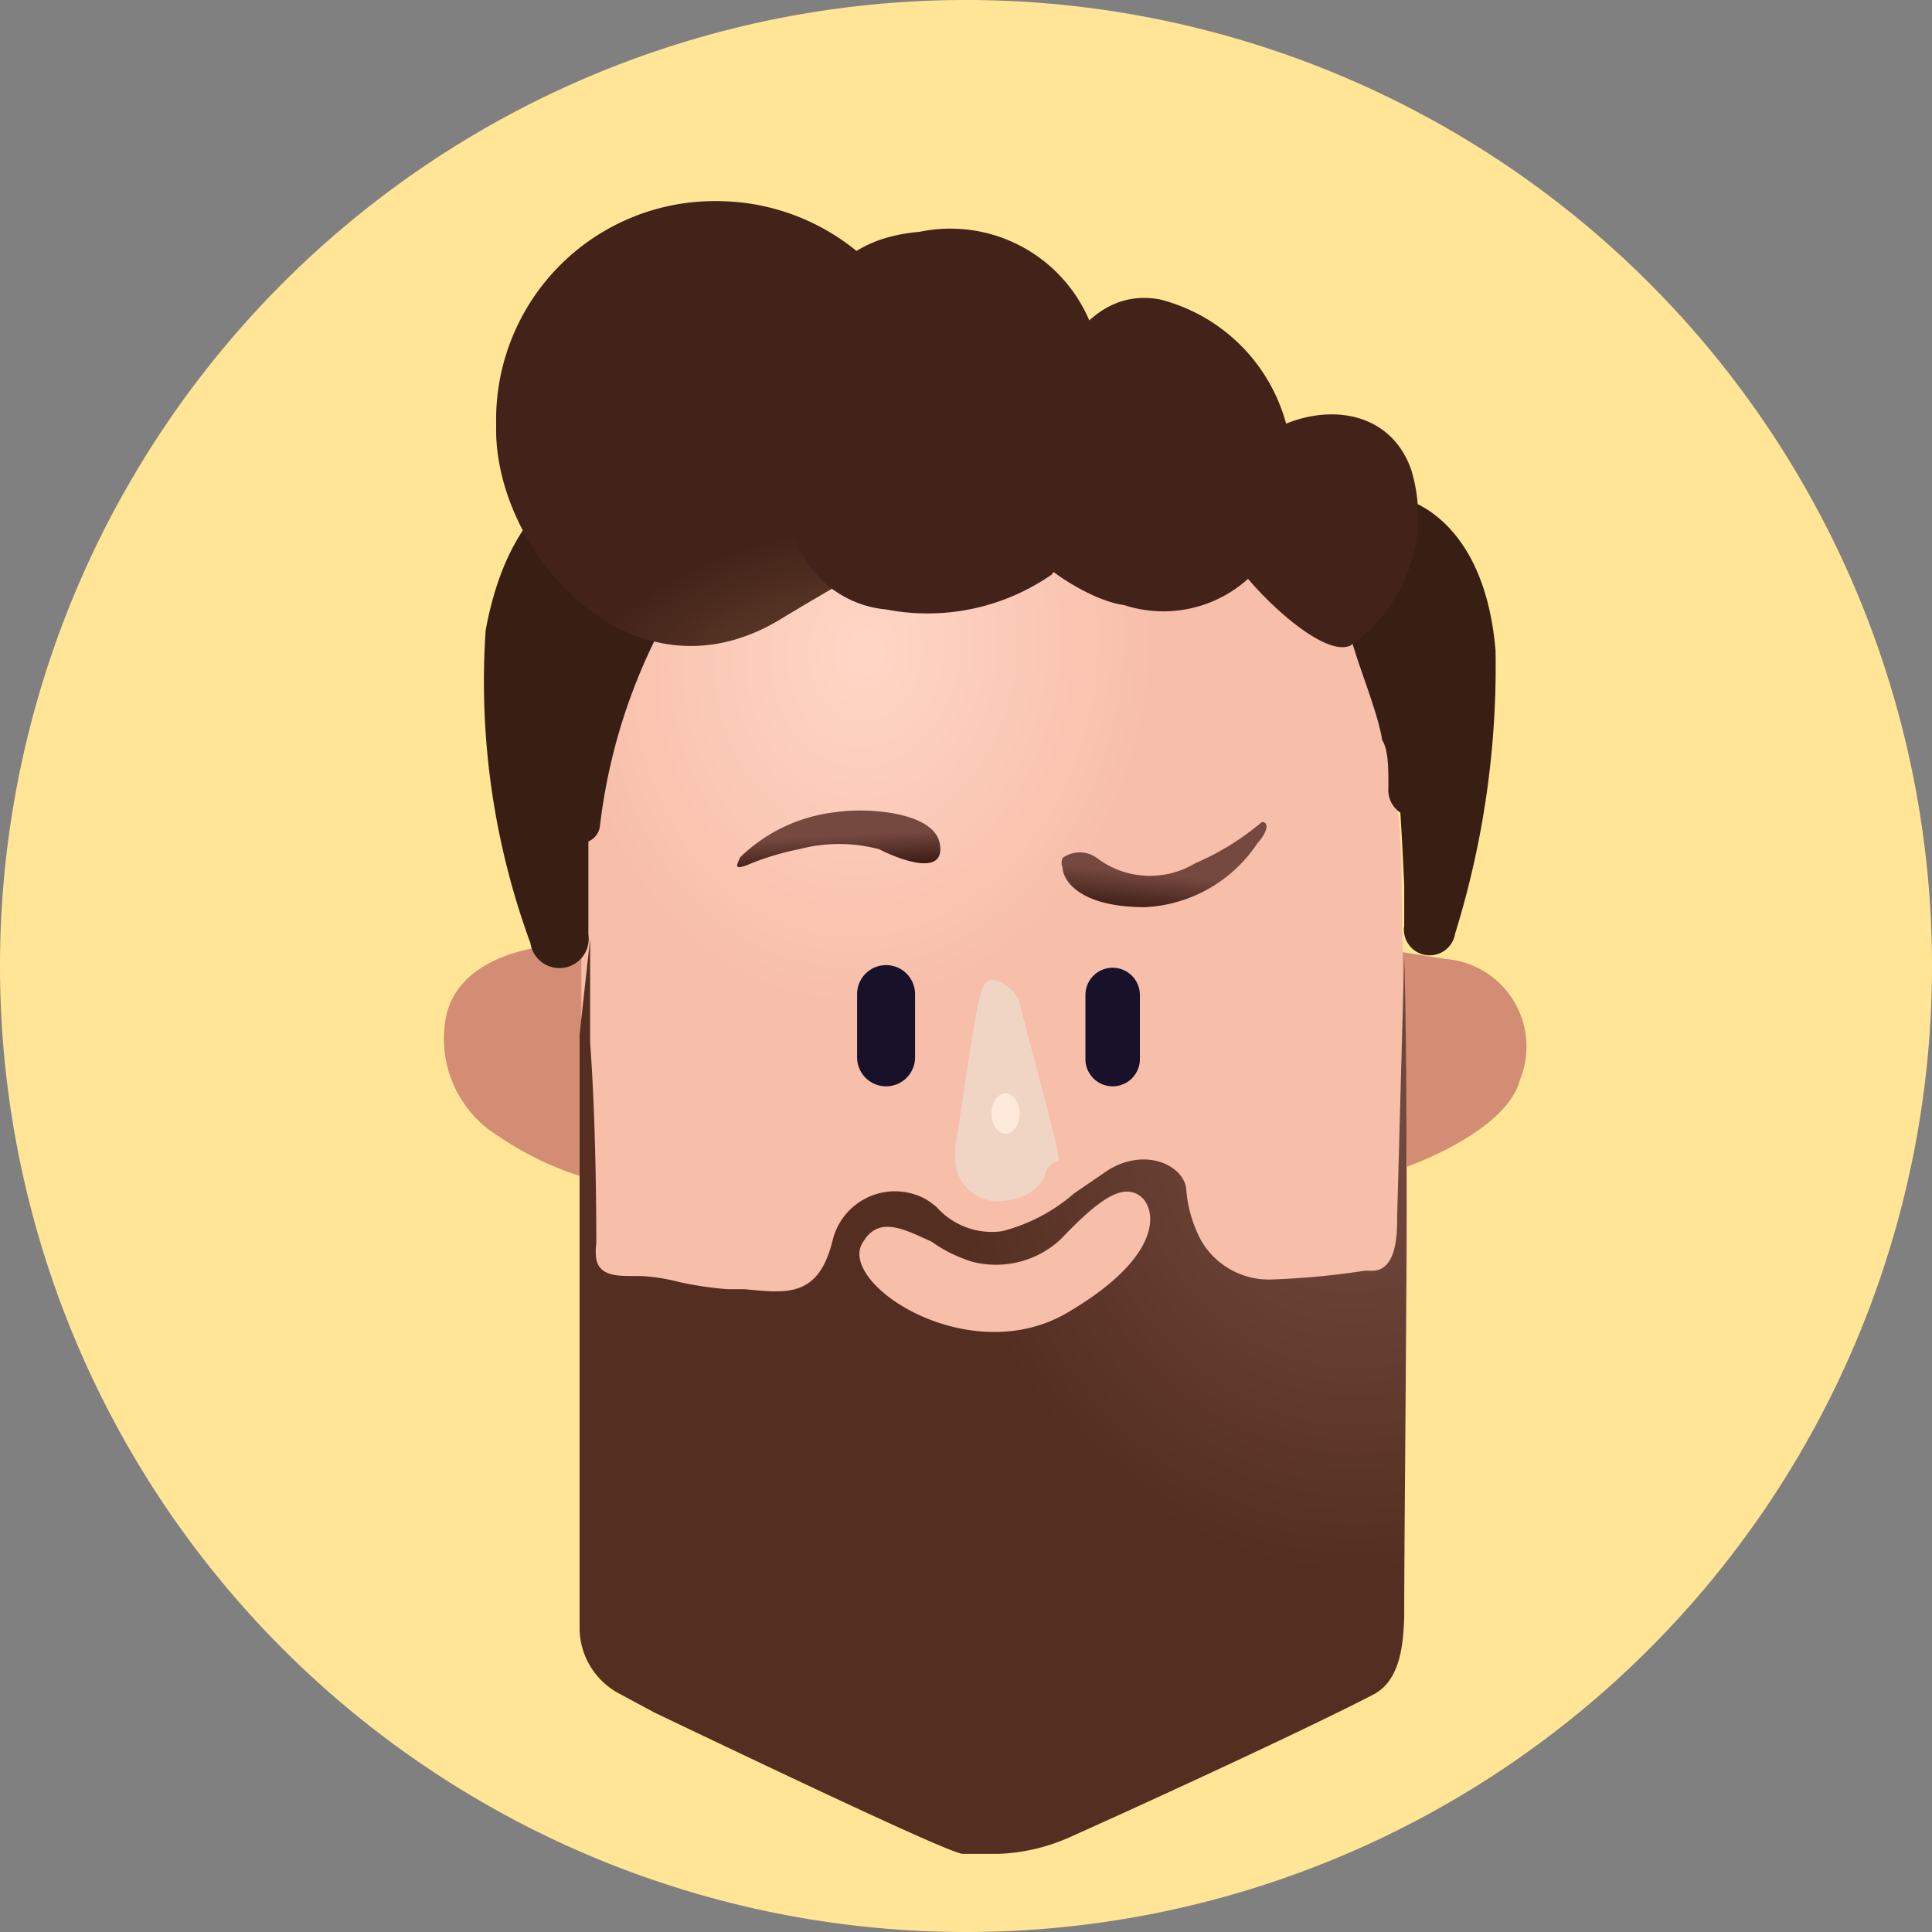 <svg id="Слой_1" data-name="Слой 1" xmlns="http://www.w3.org/2000/svg" xmlns:xlink="http://www.w3.org/1999/xlink" viewBox="0 0 22 22"><rect x="0" y="0" width="22" height="22" fill="#808080" stroke="none"/><defs><style>.cls-1{fill:#ffe595;}.cls-1,.cls-6{fill-rule:evenodd;}.cls-2{fill:#eeb39d;}.cls-3{fill:url(#Безымянный_градиент);}.cls-4{fill:url(#Безымянный_градиент_2);}.cls-5{fill:url(#Безымянный_градиент_3);}.cls-6{fill:url(#Безымянный_градиент_4);}.cls-7{fill:url(#Безымянный_градиент_5);}.cls-8{fill:url(#Безымянный_градиент_6);}.cls-9{fill:url(#Безымянный_градиент_7);}.cls-10{fill:url(#Безымянный_градиент_8);}.cls-11{fill:url(#Безымянный_градиент_9);}.cls-12{fill:url(#Безымянный_градиент_10);}.cls-13{fill:url(#Безымянный_градиент_11);}.cls-14{fill:url(#Безымянный_градиент_12);}.cls-15{fill:url(#Безымянный_градиент_13);}.cls-16{fill:url(#Безымянный_градиент_14);}.cls-17{fill:url(#Безымянный_градиент_15);}.cls-18{fill:url(#Безымянный_градиент_16);}.cls-19{fill:url(#Безымянный_градиент_17);}.cls-20{fill:#ffe9da;}</style><radialGradient id="Безымянный_градиент" cx="-728.67" cy="1343.74" r="1" gradientTransform="matrix(-0.21, 1.98, 1.25, 0.13, -1818.63, 1281.06)" gradientUnits="userSpaceOnUse"><stop offset="0" stop-color="#eaae96"/><stop offset="0.48" stop-color="#d28d74"/></radialGradient><radialGradient id="Безымянный_градиент_2" cx="-707.4" cy="1469.16" gradientTransform="matrix(-0.18, 1.83, 1.07, 0.1, -1680.95, 1154.34)" xlink:href="#Безымянный_градиент"/><radialGradient id="Безымянный_градиент_3" cx="-893.08" cy="704.27" r="1" gradientTransform="matrix(-1.18, 8.66, 7.07, 0.96, -6023.02, 7065.6)" gradientUnits="userSpaceOnUse"><stop offset="0" stop-color="#ffd6c6"/><stop offset="0.48" stop-color="#f7bea9"/></radialGradient><radialGradient id="Безымянный_градиент_4" cx="-874.66" cy="673.91" r="1" gradientTransform="matrix(0.63, 9.22, 8.22, -0.56, -4972.96, 8454.7)" gradientUnits="userSpaceOnUse"><stop offset="0" stop-color="#754d40"/><stop offset="0.56" stop-color="#552e22"/></radialGradient><radialGradient id="Безымянный_градиент_5" cx="-816.07" cy="898.62" r="1" gradientTransform="matrix(0.45, 4.91, 2.62, -0.24, -1984.29, 4225.86)" gradientUnits="userSpaceOnUse"><stop offset="0" stop-color="#5c3724"/><stop offset="0.55" stop-color="#391e13"/></radialGradient><radialGradient id="Безымянный_градиент_6" cx="-777.78" cy="999.66" r="1" gradientTransform="matrix(-0.13, 2.96, 2.18, 0.1, -2279, 2213.87)" gradientUnits="userSpaceOnUse"><stop offset="0" stop-color="#693626"/><stop offset="0.52" stop-color="#381b12"/><stop offset="1" stop-color="#391e13"/></radialGradient><radialGradient id="Безымянный_градиент_7" cx="-797.98" cy="690.94" r="1" gradientTransform="matrix(0.41, 4.29, 6.96, -0.66, -4471.95, 3887.47)" gradientUnits="userSpaceOnUse"><stop offset="0" stop-color="#6d4833"/><stop offset="0.45" stop-color="#432319"/></radialGradient><radialGradient id="Безымянный_градиент_8" cx="-827.01" cy="970.18" r="1" gradientTransform="matrix(-0.14, 4.4, 2.33, 0.07, -2360.56, 3572.17)" xlink:href="#Безымянный_градиент_6"/><radialGradient id="Безымянный_градиент_9" cx="-762.96" cy="1166.56" r="1" gradientTransform="matrix(-0.09, 2.77, 1.57, 0.05, -1887.21, 2055.42)" xlink:href="#Безымянный_градиент_6"/><radialGradient id="Безымянный_градиент_10" cx="-717.64" cy="843.49" r="1" gradientTransform="matrix(0.19, 2.63, 3.19, -0.23, -2541.18, 2083.28)" xlink:href="#Безымянный_градиент_7"/><radialGradient id="Безымянный_градиент_11" cx="-746.26" cy="778.03" r="1" gradientTransform="matrix(0.24, 3.06, 4.15, -0.33, -3032.89, 2545.28)" xlink:href="#Безымянный_градиент_7"/><radialGradient id="Безымянный_градиент_12" cx="-485.28" cy="2133.37" r="1" gradientTransform="matrix(0.04, 1.21, 0.58, -0.02, -1201.57, 644.15)" gradientUnits="userSpaceOnUse"><stop offset="0" stop-color="#373c66"/><stop offset="0.57" stop-color="#171129"/></radialGradient><radialGradient id="Безымянный_градиент_13" cx="-475" cy="2216.78" r="1" gradientTransform="matrix(0.04, 1.18, 0.55, -0.02, -1184.73, 616.26)" xlink:href="#Безымянный_градиент_12"/><linearGradient id="Безымянный_градиент_14" x1="13.34" y1="41.89" x2="13.27" y2="41.22" gradientTransform="matrix(1, 0, 0, -1, 0, 52)" gradientUnits="userSpaceOnUse"><stop offset="0" stop-color="#754940"/><stop offset="0.68" stop-color="#3c1b14"/></linearGradient><linearGradient id="Безымянный_градиент_15" x1="9.71" y1="42.33" x2="9.74" y2="41.78" xlink:href="#Безымянный_градиент_14"/><radialGradient id="Безымянный_градиент_16" cx="-527.35" cy="2142.18" r="1" gradientTransform="matrix(0, 1.25, 0.59, 0, -1247.11, 673.98)" gradientUnits="userSpaceOnUse"><stop offset="0" stop-color="#ffeee4"/><stop offset="0.45" stop-color="#ffdcc8"/><stop offset="1" stop-color="#f0d5c5"/></radialGradient><radialGradient id="Безымянный_градиент_17" cx="-779.52" cy="745.59" r="1" gradientTransform="matrix(0.29, 3.7, 4.9, -0.38, -3421.53, 3170.98)" xlink:href="#Безымянный_градиент_7"/></defs><path class="cls-1" d="M11.17,22.16a11,11,0,1,0-11-11A11,11,0,0,0,11.17,22.16Z" transform="translate(-0.17 -0.16)"/><path class="cls-2" d="M12.29,14.25a1.1,1.1,0,0,1-1,.26c-.46-.07-1-.69-1.28-.23s1.25,1.46,2.38.81,1-1.2.83-1.34S12.71,13.8,12.29,14.25Z" transform="translate(-0.17 -0.16)"/><path class="cls-2" d="M12.29,14.25a1.1,1.1,0,0,1-1,.26c-.46-.07-1-.69-1.28-.23s1.25,1.46,2.38.81,1-1.2.83-1.34S12.71,13.8,12.29,14.25Z" transform="translate(-0.17 -0.16)"/><path class="cls-3" d="M5.26,11.69c.19-.69,1.14-.8,1.59-.78h.58l-.07,1.32-.08,1.32H6.77a3.59,3.59,0,0,1-.92-.45A1.3,1.3,0,0,1,5.26,11.69Z" transform="translate(-0.17 -0.16)"/><path class="cls-4" d="M17.48,12.45c-.13.5-.92.86-1.3,1h-.37V12.21l.06-1.13.25-.08.51.08A1,1,0,0,1,17.48,12.45Z" transform="translate(-0.17 -0.16)"/><path class="cls-5" d="M8.35,6.07c-1.52.78-1.67,3.21-1.56,4.33v4.33c0,1.22.34.89,2,1.89s7.19.07,7.34-.82,0-4.51,0-5.6-.26-2.93-1.22-3.78S10.24,5.1,8.35,6.07Z" transform="translate(-0.17 -0.16)"/><path class="cls-6" d="M6.77,11.94v6.78h0a.85.85,0,0,0,.46.73l.39.21c1.11.53,3.35,1.6,3.51,1.61h.41a2.17,2.17,0,0,0,.79-.18c1.05-.47,2.78-1.27,3.49-1.64h0c.29-.16.33-.55.34-.88,0-1.42.06-5.48,0-7.5L16.08,14c0,.2,0,.6-.26.63h-.11a9,9,0,0,1-1.07.1.89.89,0,0,1-.79-.44l0,0a1.48,1.48,0,0,1-.17-.56c0-.29-.46-.52-.9-.24l-.38.26a2,2,0,0,1-.82.43.84.84,0,0,1-.74-.27.94.94,0,0,0-.12-.09.73.73,0,0,0-1.07.47c-.16.64-.51.6-1,.55l-.2,0a4,4,0,0,1-.54-.08,2.25,2.25,0,0,0-.44-.07H7.38c-.18,0-.38,0-.42-.19a.66.66,0,0,1,0-.18c0-.22,0-1.33-.07-2.29,0-.47,0-.91,0-1.18Zm4.48,2.59a1.08,1.08,0,0,0,1-.26c.43-.45.69-.63.89-.5s.31.68-.82,1.34S9.68,14.76,10,14.3c.18-.3.47-.14.78,0A1.58,1.58,0,0,0,11.25,14.53Z" transform="translate(-0.17 -0.16)"/><path class="cls-7" d="M6.87,10.8c0-.7,0-1.08,0-1.23a.5.5,0,0,0,0-.12,5.16,5.16,0,0,1,.75-2.8c.76-.87-.19-1.2-.42-1.17s-1.2.21-1.5,1.86a8.65,8.65,0,0,0,.51,3.56A.3.3,0,0,0,6.87,10.8Z" transform="translate(-0.17 -0.16)"/><path class="cls-8" d="M7.87,7A6.51,6.51,0,0,0,7,9.58a.22.22,0,0,1-.4.08c-1.12-2.47-.26-3.22,0-3.55S8.85,5.42,7.87,7Z" transform="translate(-0.17 -0.16)"/><path class="cls-9" d="M10.85,5c0,1.39-.08,1.17-1.79,2.21S5.78,6.42,5.82,5A2.49,2.49,0,0,1,8.33,2.45,2.52,2.52,0,0,1,10.85,5Z" transform="translate(-0.17 -0.16)"/><path class="cls-10" d="M17.2,7.57c-.11-1.33-.82-1.72-1.18-1.76H16c-.82-.15-1.32,1.07-.65,1.14s.76,2.21.81,3.29v.46a.29.29,0,0,0,.58.09A10.25,10.25,0,0,0,17.2,7.57Z" transform="translate(-0.17 -0.16)"/><path class="cls-11" d="M17,7.74a5,5,0,0,1-.41,1.49.31.31,0,0,1-.61-.1c0-.23,0-.43-.07-.54-.06-.37-.31-.92-.39-1.3s.25-1.33.79-1.16S17,7,17,7.74Z" transform="translate(-0.17 -0.16)"/><path class="cls-12" d="M15.55,7.51a1.8,1.8,0,0,0,.69-2c-.45-1.28-2.61-.42-2.13.86l0,0C14.34,6.81,15.22,7.67,15.55,7.51Z" transform="translate(-0.17 -0.16)"/><path class="cls-13" d="M14.81,6.05a2,2,0,0,0-1.43-2.48C12.6,3.42,12.12,4.25,12,5c-.08.59-.09,1.15-.11,1.34s.68.66,1.08.71A1.44,1.44,0,0,0,14.81,6.05Z" transform="translate(-0.17 -0.16)"/><path class="cls-14" d="M10.26,11.15h0a.33.33,0,0,1,.33.33v.72a.33.33,0,0,1-.33.33h0a.33.33,0,0,1-.33-.33v-.72A.33.33,0,0,1,10.26,11.15Z" transform="translate(-0.17 -0.16)"/><path class="cls-15" d="M12.84,11.18h0a.31.31,0,0,1,.31.31v.72a.31.31,0,0,1-.31.32h0a.31.31,0,0,1-.31-.32v-.72A.31.31,0,0,1,12.84,11.18Z" transform="translate(-0.17 -0.16)"/><path class="cls-16" d="M12.66,9.93a.33.33,0,0,0-.39,0,.14.14,0,0,0,0,.11c0,.12.16.45.94.45a1.63,1.63,0,0,0,1.28-.73c.12-.13.13-.24.05-.24a3,3,0,0,1-.76.47A1,1,0,0,1,12.66,9.93Z" transform="translate(-0.17 -0.16)"/><path class="cls-17" d="M10.18,9.83a1.78,1.78,0,0,0-.91,0,3,3,0,0,0-.59.18c-.16.06-.12,0-.08-.09a1.86,1.86,0,0,1,1.07-.51c.39-.06,1.13,0,1.2.35S10.52,10,10.18,9.83Z" transform="translate(-0.17 -0.16)"/><path class="cls-18" d="M11.53,13.84a.49.49,0,0,1-.48-.43V13.2c.09-.53.22-1.57.31-1.79s.34,0,.41.13c.15.61.5,1.83.45,1.84a.21.21,0,0,0-.15.15C12.05,13.61,11.92,13.83,11.53,13.84Z" transform="translate(-0.17 -0.16)"/><path class="cls-19" d="M9.17,5.73A1.21,1.21,0,0,0,10.26,7.1a2.48,2.48,0,0,0,1.89-.4,4.43,4.43,0,0,0,.56-2.3,1.72,1.72,0,0,0-2.07-1.6C9.12,2.93,9.21,4.41,9.17,5.73Z" transform="translate(-0.17 -0.16)"/><ellipse class="cls-20" cx="11.45" cy="12.68" rx="0.16" ry="0.23"/></svg>